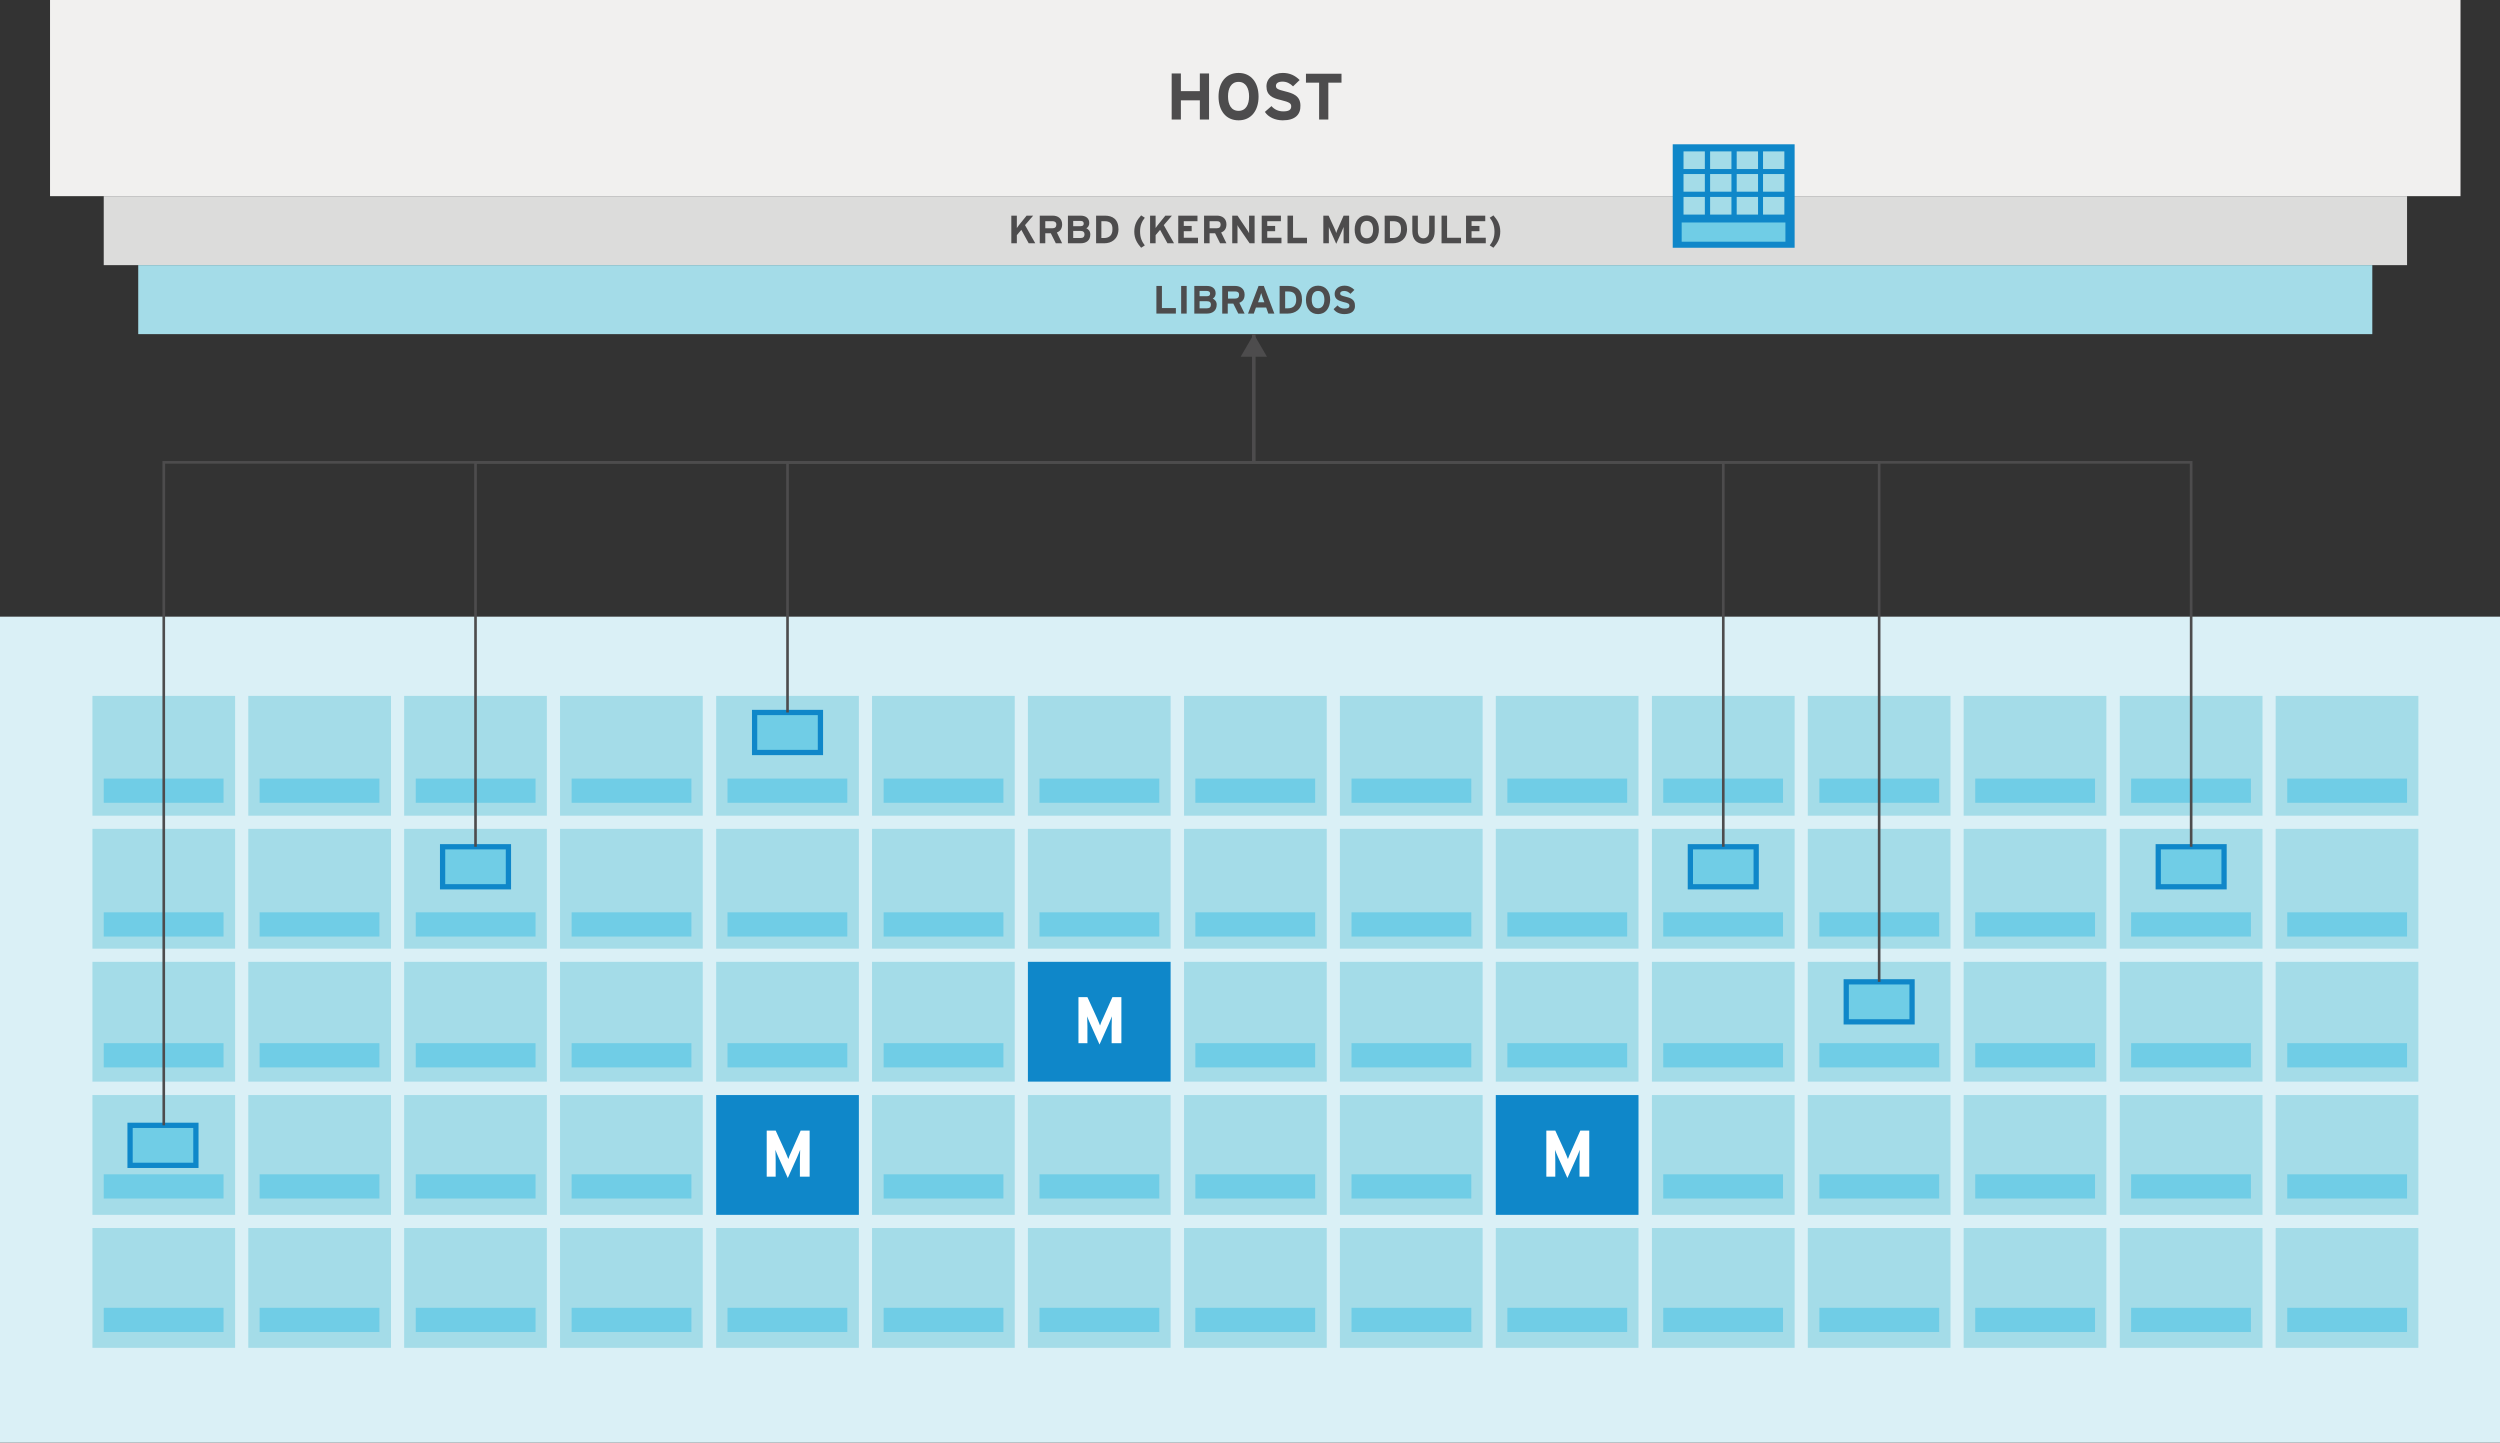 <?xml version="1.0" encoding="utf-8"?>
<!-- Generator: Adobe Illustrator 21.0.0, SVG Export Plug-In . SVG Version: 6.00 Build 0)  -->
<svg version="1.1" id="Layer_1" xmlns="http://www.w3.org/2000/svg" xmlns:xlink="http://www.w3.org/1999/xlink" x="0px" y="0px"
	 width="949.5px" height="547.9px" viewBox="0 0 949.5 547.9" style="enable-background:new 0 0 949.5 547.9;" xml:space="preserve"
	>
<rect x="0" y="0" width="949.5" height="547.9" fill="#333333" stroke="none"/>
<style type="text/css">
	.st0{fill:#F1F0EF;}
	.st1{fill:#DCDCDB;}
	.st2{fill:#A4DCE8;}
	.st3{fill:#DAF0F6;}
	.st4{fill:#0F87C9;}
	.st5{fill:#FFFFFF;}
	.st6{fill:#4D4C4D;}
	.st7{fill:#70CDE6;}
	.st8{fill:#70CDE6;stroke:#0F87C9;stroke-width:2;stroke-miterlimit:10;}
	.st9{fill:none;stroke:#4D4C4D;stroke-miterlimit:10;}
</style>
<rect x="19" class="st0" width="915.5" height="74.5"/>
<rect x="39.4" y="74.5" class="st1" width="874.8" height="26.2"/>
<rect x="52.5" y="100.7" class="st2" width="848.5" height="26.2"/>
<rect y="234.2" class="st3" width="949.5" height="313.7"/>
<rect x="390.4" y="365.3" class="st4" width="54.2" height="45.5"/>
<rect x="272" y="415.9" class="st4" width="54.2" height="45.5"/>
<rect x="568.1" y="415.9" class="st4" width="54.2" height="45.5"/>
<g>
	<path class="st5" d="M303.8,446.9v-6.4c0-0.9,0.1-3.2,0.1-3.8c-0.2,0.6-0.8,1.9-1.2,2.9l-3.5,7.8l-3.5-7.8c-0.4-1-1-2.2-1.2-2.9
		c0,0.7,0.1,2.9,0.1,3.8v6.4h-3.4v-17.5h3.4l3.6,7.9c0.4,1,1,2.3,1.2,2.9c0.2-0.7,0.7-1.9,1.2-2.9l3.5-7.9h3.4v17.5H303.8z"/>
</g>
<g>
	<path class="st5" d="M422.2,396.2v-6.4c0-0.9,0.1-3.2,0.1-3.8c-0.2,0.6-0.8,1.9-1.2,2.9l-3.5,7.8l-3.5-7.8c-0.4-1-1-2.2-1.2-2.9
		c0,0.7,0.1,2.9,0.1,3.8v6.4h-3.4v-17.5h3.4l3.6,7.9c0.4,1,1,2.3,1.2,2.9c0.2-0.7,0.7-1.9,1.2-2.9l3.5-7.9h3.4v17.5H422.2z"/>
</g>
<g>
	<path class="st6" d="M455.7,45.4v-7.3h-7.2v7.3h-3.5V27.9h3.5v6.7h7.2v-6.7h3.5v17.5H455.7z"/>
	<path class="st6" d="M470.4,45.7c-4.8,0-7.6-3.7-7.6-9s2.8-9,7.6-9s7.6,3.7,7.6,9S475.2,45.7,470.4,45.7z M470.4,31.1
		c-2.8,0-4,2.4-4,5.5c0,3.1,1.2,5.5,4,5.5s4-2.4,4-5.5C474.4,33.6,473.2,31.1,470.4,31.1z"/>
	<path class="st6" d="M487.2,45.7c-2.9,0-5.5-1.2-6.8-3.2l2.5-2.2c1.2,1.4,2.8,2,4.5,2c2.1,0,3-0.6,3-1.9c0-1.1-0.6-1.6-3.9-2.4
		c-3.2-0.7-5.5-1.8-5.5-5.2c0-3.2,2.8-5.1,6.2-5.1c2.7,0,4.7,1,6.4,2.7l-2.5,2.4c-1.1-1.1-2.4-1.8-4-1.8c-1.9,0-2.5,0.8-2.5,1.6
		c0,1.1,0.7,1.4,3.5,2.1s5.8,1.6,5.8,5.4C494,43.5,491.9,45.7,487.2,45.7z"/>
	<path class="st6" d="M504.5,31.4v14H501v-14h-5v-3.4h13.5v3.4H504.5z"/>
</g>
<g>
	<path class="st6" d="M390.7,92.4l-2.8-5.1l-1.7,2v3.1h-2.1V81.9h2.1v3c0,0.4,0,1.3,0,1.7c0.1-0.2,0.5-0.7,0.8-1.1l2.9-3.6h2.5
		l-3.1,3.6l3.9,6.9H390.7z"/>
	<path class="st6" d="M401,92.4l-1.9-3.8H397v3.8h-2.1V81.9h4.9c2,0,3.6,1.1,3.6,3.3c0,1.6-0.7,2.6-2,3.1l2,4.1H401z M399.7,84H397
		v2.7h2.7c1,0,1.5-0.5,1.5-1.4C401.2,84.4,400.6,84,399.7,84z"/>
	<path class="st6" d="M410.4,92.4h-4.8V81.9h4.8c2,0,3.3,1,3.3,2.8c0,0.9-0.4,1.6-1.1,2c0.8,0.4,1.5,1.1,1.5,2.3
		C414.1,91.3,412.6,92.4,410.4,92.4z M410.3,83.9h-2.7v2h2.8c0.9,0,1.2-0.4,1.2-1C411.6,84.2,411.2,83.9,410.3,83.9z M410.4,87.7
		h-2.8v2.7h2.8c1,0,1.5-0.5,1.5-1.4C411.9,88.2,411.4,87.7,410.4,87.7z"/>
	<path class="st6" d="M419.4,92.4h-3.1V81.9h3.3c3,0,5.2,1.4,5.2,5.2C424.7,90.9,422.1,92.4,419.4,92.4z M419.4,84h-1.1v6.4h1
		c2.2,0,3.2-1.3,3.2-3.2C422.6,85,421.7,84,419.4,84z"/>
	<path class="st6" d="M433.4,94.1c-1.4-1.6-2.6-3.4-2.6-6.1c0-2.8,1.1-4.5,2.6-6.2l1.4,0.9c-1.1,1.4-1.8,2.9-1.8,5.2
		c0,2.4,0.7,3.9,1.8,5.3L433.4,94.1z"/>
	<path class="st6" d="M443.4,92.4l-2.8-5.1l-1.7,2v3.1h-2.1V81.9h2.1v3c0,0.4,0,1.3,0,1.7c0.1-0.2,0.5-0.7,0.8-1.1l2.9-3.6h2.5
		l-3.1,3.6l3.9,6.9H443.4z"/>
	<path class="st6" d="M447.5,92.4V81.9h7.3V84h-5.2v1.8h3v2h-3v2.5h5.4v2.1H447.5z"/>
	<path class="st6" d="M463.4,92.4l-1.9-3.8h-2.1v3.8h-2.1V81.9h4.9c2,0,3.6,1.1,3.6,3.3c0,1.6-0.7,2.6-2,3.1l2,4.1H463.4z M462.1,84
		h-2.7v2.7h2.7c1,0,1.5-0.5,1.5-1.4C463.6,84.4,463.1,84,462.1,84z"/>
	<path class="st6" d="M474.6,92.4l-3.9-5.7c-0.3-0.4-0.6-0.9-0.7-1.2c0,0.4,0,1.7,0,2.3v4.6H468V81.9h2l3.7,5.5
		c0.3,0.4,0.6,0.9,0.7,1.2c0-0.4,0-1.7,0-2.3v-4.4h2.1v10.5H474.6z"/>
	<path class="st6" d="M479.2,92.4V81.9h7.3V84h-5.2v1.8h3v2h-3v2.5h5.4v2.1H479.2z"/>
	<path class="st6" d="M489,92.4V81.9h2.1v8.4h5.3v2.1H489z"/>
	<path class="st6" d="M510.3,92.4v-3.9c0-0.6,0-1.9,0-2.3c-0.1,0.4-0.5,1.1-0.7,1.7l-2.1,4.7l-2.1-4.7c-0.3-0.6-0.6-1.4-0.7-1.7
		c0,0.4,0,1.7,0,2.3v3.9h-2.1V81.9h2l2.2,4.8c0.3,0.6,0.6,1.4,0.7,1.8c0.1-0.4,0.4-1.2,0.7-1.8l2.1-4.8h2.1v10.5H510.3z"/>
	<path class="st6" d="M519.1,92.6c-2.9,0-4.6-2.2-4.6-5.4c0-3.2,1.7-5.4,4.6-5.4c2.9,0,4.6,2.2,4.6,5.4
		C523.7,90.4,522,92.6,519.1,92.6z M519.1,83.9c-1.7,0-2.4,1.5-2.4,3.3c0,1.9,0.7,3.3,2.4,3.3c1.7,0,2.4-1.5,2.4-3.3
		C521.5,85.3,520.8,83.9,519.1,83.9z"/>
	<path class="st6" d="M529,92.4h-3.1V81.9h3.3c3,0,5.2,1.4,5.2,5.2C534.3,90.9,531.7,92.4,529,92.4z M529,84h-1.1v6.4h1
		c2.2,0,3.2-1.3,3.2-3.2C532.2,85,531.3,84,529,84z"/>
	<path class="st6" d="M540.6,92.6c-2.5,0-4.2-1.7-4.2-4.8v-5.9h2.1v5.9c0,1.7,0.8,2.7,2.1,2.7c1.3,0,2.2-1,2.2-2.7v-5.9h2.1v5.9
		C544.9,90.9,543.3,92.6,540.6,92.6z"/>
	<path class="st6" d="M547.5,92.4V81.9h2.1v8.4h5.3v2.1H547.5z"/>
	<path class="st6" d="M556.8,92.4V81.9h7.3V84h-5.2v1.8h3v2h-3v2.5h5.4v2.1H556.8z"/>
	<path class="st6" d="M567.2,94.1l-1.4-0.9c1.1-1.4,1.8-2.9,1.8-5.2c0-2.4-0.7-3.9-1.8-5.3l1.4-0.9c1.4,1.6,2.6,3.4,2.6,6.1
		C569.8,90.7,568.7,92.4,567.2,94.1z"/>
</g>
<g>
	<path class="st6" d="M439.2,119.1v-10.5h2.1v8.4h5.3v2.1H439.2z"/>
	<path class="st6" d="M448.6,119.1v-10.5h2.1v10.5H448.6z"/>
	<path class="st6" d="M458.4,119.1h-4.8v-10.5h4.8c2,0,3.3,1,3.3,2.8c0,0.9-0.4,1.6-1.1,2c0.8,0.4,1.5,1.1,1.5,2.3
		C462.1,117.9,460.6,119.1,458.4,119.1z M458.3,110.5h-2.7v2h2.8c0.9,0,1.2-0.4,1.2-1C459.6,110.9,459.2,110.5,458.3,110.5z
		 M458.4,114.4h-2.8v2.7h2.8c1,0,1.5-0.5,1.5-1.4C459.9,114.9,459.5,114.4,458.4,114.4z"/>
	<path class="st6" d="M470.3,119.1l-1.9-3.8h-2.1v3.8h-2.1v-10.5h4.9c2,0,3.6,1.1,3.6,3.3c0,1.6-0.7,2.6-2,3.1l2,4.1H470.3z
		 M469.1,110.7h-2.7v2.7h2.7c1,0,1.5-0.5,1.5-1.4C470.6,111,470,110.7,469.1,110.7z"/>
	<path class="st6" d="M481.7,119.1l-0.8-2.3H477l-0.8,2.3H474l4-10.5h2l4,10.5H481.7z M479.5,112.9c-0.2-0.6-0.4-1.2-0.5-1.6
		c-0.1,0.4-0.3,1-0.5,1.6l-0.7,1.9h2.4L479.5,112.9z"/>
	<path class="st6" d="M489.1,119.1H486v-10.5h3.3c3,0,5.2,1.4,5.2,5.2C494.5,117.6,491.8,119.1,489.1,119.1z M489.2,110.7h-1.1v6.4
		h1c2.2,0,3.2-1.3,3.2-3.2C492.3,111.7,491.4,110.7,489.2,110.7z"/>
	<path class="st6" d="M500.6,119.3c-2.9,0-4.6-2.2-4.6-5.4c0-3.2,1.7-5.4,4.6-5.4c2.9,0,4.6,2.2,4.6,5.4
		C505.1,117.1,503.4,119.3,500.6,119.3z M500.6,110.5c-1.7,0-2.4,1.5-2.4,3.3c0,1.9,0.7,3.3,2.4,3.3c1.7,0,2.4-1.5,2.4-3.3
		C503,112,502.3,110.5,500.6,110.5z"/>
	<path class="st6" d="M510.6,119.3c-1.8,0-3.3-0.7-4.1-1.9l1.5-1.4c0.7,0.9,1.7,1.2,2.7,1.2c1.2,0,1.8-0.3,1.8-1.1
		c0-0.7-0.4-1-2.3-1.4c-1.9-0.5-3.3-1.1-3.3-3.1c0-1.9,1.7-3.1,3.7-3.1c1.6,0,2.8,0.6,3.8,1.6l-1.5,1.5c-0.7-0.7-1.4-1.1-2.4-1.1
		c-1.1,0-1.5,0.5-1.5,0.9c0,0.7,0.4,0.9,2.1,1.3c1.7,0.4,3.5,1,3.5,3.2C514.8,117.9,513.5,119.3,510.6,119.3z"/>
</g>
<g>
	<path class="st5" d="M599.9,446.9v-6.4c0-1,0.1-3.2,0.1-3.8c-0.2,0.7-0.8,1.9-1.2,2.9l-3.5,7.8l-3.5-7.8c-0.4-1-1-2.2-1.2-2.9
		c0,0.7,0.1,2.9,0.1,3.8v6.4h-3.4v-17.5h3.4l3.6,7.9c0.4,1,1,2.3,1.2,2.9c0.2-0.6,0.7-1.9,1.2-2.9l3.5-7.9h3.4v17.5H599.9z"/>
</g>
<rect x="35.1" y="264.3" class="st2" width="54.2" height="45.5"/>
<rect x="94.3" y="264.3" class="st2" width="54.2" height="45.5"/>
<rect x="153.5" y="264.3" class="st2" width="54.2" height="45.5"/>
<rect x="212.7" y="264.3" class="st2" width="54.2" height="45.5"/>
<rect x="272" y="264.3" class="st2" width="54.2" height="45.5"/>
<rect x="331.2" y="264.3" class="st2" width="54.2" height="45.5"/>
<rect x="390.4" y="264.3" class="st2" width="54.2" height="45.5"/>
<rect x="449.7" y="264.3" class="st2" width="54.2" height="45.5"/>
<rect x="508.9" y="264.3" class="st2" width="54.2" height="45.5"/>
<rect x="568.1" y="264.3" class="st2" width="54.2" height="45.5"/>
<rect x="627.4" y="264.3" class="st2" width="54.2" height="45.5"/>
<rect x="686.6" y="264.3" class="st2" width="54.2" height="45.5"/>
<rect x="745.8" y="264.3" class="st2" width="54.2" height="45.5"/>
<rect x="805.1" y="264.3" class="st2" width="54.2" height="45.5"/>
<rect x="864.3" y="264.3" class="st2" width="54.2" height="45.5"/>
<rect x="35.1" y="314.8" class="st2" width="54.2" height="45.5"/>
<rect x="94.3" y="314.8" class="st2" width="54.2" height="45.5"/>
<rect x="153.5" y="314.8" class="st2" width="54.2" height="45.5"/>
<rect x="212.7" y="314.8" class="st2" width="54.2" height="45.5"/>
<rect x="272" y="314.8" class="st2" width="54.2" height="45.5"/>
<rect x="331.2" y="314.8" class="st2" width="54.2" height="45.5"/>
<rect x="390.4" y="314.8" class="st2" width="54.2" height="45.5"/>
<rect x="449.7" y="314.8" class="st2" width="54.2" height="45.5"/>
<rect x="508.9" y="314.8" class="st2" width="54.2" height="45.5"/>
<rect x="568.1" y="314.8" class="st2" width="54.2" height="45.5"/>
<rect x="627.4" y="314.8" class="st2" width="54.2" height="45.5"/>
<rect x="686.6" y="314.8" class="st2" width="54.2" height="45.5"/>
<rect x="745.8" y="314.8" class="st2" width="54.2" height="45.5"/>
<rect x="805.1" y="314.8" class="st2" width="54.2" height="45.5"/>
<rect x="864.3" y="314.8" class="st2" width="54.2" height="45.5"/>
<rect x="35.1" y="365.3" class="st2" width="54.2" height="45.5"/>
<rect x="94.3" y="365.3" class="st2" width="54.2" height="45.5"/>
<rect x="153.5" y="365.3" class="st2" width="54.2" height="45.5"/>
<rect x="212.7" y="365.3" class="st2" width="54.2" height="45.5"/>
<rect x="272" y="365.3" class="st2" width="54.2" height="45.5"/>
<rect x="331.2" y="365.3" class="st2" width="54.2" height="45.5"/>
<rect x="449.7" y="365.3" class="st2" width="54.2" height="45.5"/>
<rect x="508.9" y="365.3" class="st2" width="54.2" height="45.5"/>
<rect x="568.1" y="365.3" class="st2" width="54.2" height="45.5"/>
<rect x="627.4" y="365.3" class="st2" width="54.2" height="45.5"/>
<rect x="686.6" y="365.3" class="st2" width="54.2" height="45.5"/>
<rect x="745.8" y="365.3" class="st2" width="54.2" height="45.5"/>
<rect x="805.1" y="365.3" class="st2" width="54.2" height="45.5"/>
<rect x="864.3" y="365.3" class="st2" width="54.2" height="45.5"/>
<rect x="35.1" y="415.9" class="st2" width="54.2" height="45.5"/>
<rect x="94.3" y="415.9" class="st2" width="54.2" height="45.5"/>
<rect x="153.5" y="415.9" class="st2" width="54.2" height="45.5"/>
<rect x="212.7" y="415.9" class="st2" width="54.2" height="45.5"/>
<rect x="331.2" y="415.9" class="st2" width="54.2" height="45.5"/>
<rect x="390.4" y="415.9" class="st2" width="54.2" height="45.5"/>
<rect x="449.7" y="415.9" class="st2" width="54.2" height="45.5"/>
<rect x="508.9" y="415.9" class="st2" width="54.2" height="45.5"/>
<rect x="627.4" y="415.9" class="st2" width="54.2" height="45.5"/>
<rect x="686.6" y="415.9" class="st2" width="54.2" height="45.5"/>
<rect x="745.8" y="415.9" class="st2" width="54.2" height="45.5"/>
<rect x="805.1" y="415.9" class="st2" width="54.2" height="45.5"/>
<rect x="864.3" y="415.9" class="st2" width="54.2" height="45.5"/>
<rect x="35.1" y="466.4" class="st2" width="54.2" height="45.5"/>
<rect x="94.3" y="466.4" class="st2" width="54.2" height="45.5"/>
<rect x="153.5" y="466.4" class="st2" width="54.2" height="45.5"/>
<rect x="212.7" y="466.4" class="st2" width="54.2" height="45.5"/>
<rect x="272" y="466.4" class="st2" width="54.2" height="45.5"/>
<rect x="331.2" y="466.4" class="st2" width="54.2" height="45.5"/>
<rect x="390.4" y="466.4" class="st2" width="54.2" height="45.5"/>
<rect x="449.7" y="466.4" class="st2" width="54.2" height="45.5"/>
<rect x="508.9" y="466.4" class="st2" width="54.2" height="45.5"/>
<rect x="568.1" y="466.4" class="st2" width="54.2" height="45.5"/>
<rect x="627.4" y="466.4" class="st2" width="54.2" height="45.5"/>
<rect x="686.6" y="466.4" class="st2" width="54.2" height="45.5"/>
<rect x="745.8" y="466.4" class="st2" width="54.2" height="45.5"/>
<rect x="805.1" y="466.4" class="st2" width="54.2" height="45.5"/>
<rect x="864.3" y="466.4" class="st2" width="54.2" height="45.5"/>
<rect x="39.4" y="295.7" class="st7" width="45.5" height="9.2"/>
<rect x="49.4" y="427.4" class="st8" width="25" height="15.2"/>
<rect x="168.1" y="321.6" class="st8" width="25" height="15.2"/>
<rect x="286.6" y="270.6" class="st8" width="25" height="15.2"/>
<rect x="819.7" y="321.6" class="st8" width="25" height="15.2"/>
<rect x="642" y="321.6" class="st8" width="25" height="15.2"/>
<rect x="701.2" y="372.9" class="st8" width="25" height="15.2"/>
<rect x="98.6" y="295.7" class="st7" width="45.5" height="9.2"/>
<rect x="157.9" y="295.7" class="st7" width="45.5" height="9.2"/>
<rect x="217.1" y="295.7" class="st7" width="45.5" height="9.2"/>
<rect x="276.3" y="295.7" class="st7" width="45.5" height="9.2"/>
<rect x="335.6" y="295.7" class="st7" width="45.5" height="9.2"/>
<rect x="394.8" y="295.7" class="st7" width="45.5" height="9.2"/>
<rect x="454" y="295.7" class="st7" width="45.5" height="9.2"/>
<rect x="513.3" y="295.7" class="st7" width="45.5" height="9.2"/>
<rect x="572.5" y="295.7" class="st7" width="45.5" height="9.2"/>
<rect x="631.7" y="295.7" class="st7" width="45.5" height="9.2"/>
<rect x="691" y="295.7" class="st7" width="45.5" height="9.2"/>
<rect x="750.2" y="295.7" class="st7" width="45.5" height="9.2"/>
<rect x="809.4" y="295.7" class="st7" width="45.5" height="9.2"/>
<rect x="868.7" y="295.7" class="st7" width="45.5" height="9.2"/>
<rect x="39.4" y="346.5" class="st7" width="45.5" height="9.2"/>
<rect x="98.6" y="346.5" class="st7" width="45.5" height="9.2"/>
<rect x="157.9" y="346.5" class="st7" width="45.5" height="9.2"/>
<rect x="217.1" y="346.5" class="st7" width="45.5" height="9.2"/>
<rect x="276.3" y="346.5" class="st7" width="45.5" height="9.2"/>
<rect x="335.6" y="346.5" class="st7" width="45.5" height="9.2"/>
<rect x="394.8" y="346.5" class="st7" width="45.5" height="9.2"/>
<rect x="454" y="346.5" class="st7" width="45.5" height="9.2"/>
<rect x="513.3" y="346.5" class="st7" width="45.5" height="9.2"/>
<rect x="572.5" y="346.5" class="st7" width="45.5" height="9.2"/>
<rect x="631.7" y="346.5" class="st7" width="45.5" height="9.2"/>
<rect x="691" y="346.5" class="st7" width="45.5" height="9.2"/>
<rect x="750.2" y="346.5" class="st7" width="45.5" height="9.2"/>
<rect x="809.4" y="346.5" class="st7" width="45.5" height="9.2"/>
<rect x="868.7" y="346.5" class="st7" width="45.5" height="9.2"/>
<rect x="39.4" y="396.2" class="st7" width="45.5" height="9.2"/>
<rect x="98.6" y="396.2" class="st7" width="45.5" height="9.2"/>
<rect x="157.9" y="396.2" class="st7" width="45.5" height="9.2"/>
<rect x="217.1" y="396.2" class="st7" width="45.5" height="9.2"/>
<rect x="276.3" y="396.2" class="st7" width="45.5" height="9.2"/>
<rect x="335.6" y="396.2" class="st7" width="45.5" height="9.2"/>
<rect x="454" y="396.2" class="st7" width="45.5" height="9.2"/>
<rect x="513.3" y="396.2" class="st7" width="45.5" height="9.2"/>
<rect x="572.5" y="396.2" class="st7" width="45.5" height="9.2"/>
<rect x="631.7" y="396.2" class="st7" width="45.5" height="9.2"/>
<rect x="691" y="396.2" class="st7" width="45.5" height="9.2"/>
<rect x="750.2" y="396.2" class="st7" width="45.5" height="9.2"/>
<rect x="809.4" y="396.2" class="st7" width="45.5" height="9.2"/>
<rect x="868.7" y="396.2" class="st7" width="45.5" height="9.2"/>
<rect x="39.4" y="446" class="st7" width="45.5" height="9.2"/>
<rect x="98.6" y="446" class="st7" width="45.5" height="9.2"/>
<rect x="157.9" y="446" class="st7" width="45.5" height="9.2"/>
<rect x="217.1" y="446" class="st7" width="45.5" height="9.2"/>
<rect x="335.6" y="446" class="st7" width="45.5" height="9.2"/>
<rect x="394.8" y="446" class="st7" width="45.5" height="9.2"/>
<rect x="454" y="446" class="st7" width="45.5" height="9.2"/>
<rect x="513.3" y="446" class="st7" width="45.5" height="9.2"/>
<rect x="631.7" y="446" class="st7" width="45.5" height="9.2"/>
<rect x="691" y="446" class="st7" width="45.5" height="9.2"/>
<rect x="750.2" y="446" class="st7" width="45.5" height="9.2"/>
<rect x="809.4" y="446" class="st7" width="45.5" height="9.2"/>
<rect x="868.7" y="446" class="st7" width="45.5" height="9.2"/>
<rect x="39.4" y="496.7" class="st7" width="45.5" height="9.2"/>
<rect x="98.6" y="496.7" class="st7" width="45.5" height="9.2"/>
<rect x="157.9" y="496.7" class="st7" width="45.5" height="9.2"/>
<rect x="217.1" y="496.7" class="st7" width="45.5" height="9.2"/>
<rect x="276.3" y="496.7" class="st7" width="45.5" height="9.2"/>
<rect x="335.6" y="496.7" class="st7" width="45.5" height="9.2"/>
<rect x="394.8" y="496.7" class="st7" width="45.5" height="9.2"/>
<rect x="454" y="496.7" class="st7" width="45.5" height="9.2"/>
<rect x="513.3" y="496.7" class="st7" width="45.5" height="9.2"/>
<rect x="572.5" y="496.7" class="st7" width="45.5" height="9.2"/>
<rect x="631.7" y="496.7" class="st7" width="45.5" height="9.2"/>
<rect x="691" y="496.7" class="st7" width="45.5" height="9.2"/>
<rect x="750.2" y="496.7" class="st7" width="45.5" height="9.2"/>
<rect x="809.4" y="496.7" class="st7" width="45.5" height="9.2"/>
<rect x="868.7" y="496.7" class="st7" width="45.5" height="9.2"/>
<polyline class="st9" points="476.2,126.9 476.2,175.6 62.2,175.6 62.2,427.4 "/>
<polyline class="st9" points="476.2,126.9 476.2,175.6 299.1,175.6 299.1,270.6 "/>
<polyline class="st9" points="476.2,126.9 476.2,175.6 180.6,175.6 180.6,321.6 "/>
<polyline class="st9" points="476.2,126.9 476.2,175.6 654.5,175.6 654.5,321.6 "/>
<polyline class="st9" points="476.2,126.9 476.2,175.6 713.7,175.6 713.7,372.9 "/>
<polyline class="st9" points="476.2,126.9 476.2,175.6 832.2,175.6 832.2,321.6 "/>
<g>
	<g>
		<line class="st9" x1="476.2" y1="175.6" x2="476.2" y2="134.1"/>
		<g>
			<polygon class="st6" points="481.2,135.5 476.2,126.9 471.2,135.5 			"/>
		</g>
	</g>
</g>
<g>
	<g>
		<rect x="635.3" y="54.8" class="st4" width="46.3" height="39.3"/>
		<rect x="638.7" y="84.5" class="st7" width="39.4" height="7.3"/>
		<rect x="639.4" y="66.1" class="st2" width="8.1" height="6.7"/>
		<rect x="649.5" y="66.1" class="st2" width="8.1" height="6.7"/>
		<rect x="659.6" y="66.1" class="st2" width="8.1" height="6.7"/>
		<rect x="669.6" y="66.1" class="st2" width="8.1" height="6.7"/>
		<rect x="639.4" y="74.8" class="st2" width="8.1" height="6.7"/>
		<rect x="649.5" y="74.8" class="st2" width="8.1" height="6.7"/>
		<rect x="659.6" y="74.8" class="st2" width="8.1" height="6.7"/>
		<rect x="669.6" y="74.8" class="st2" width="8.1" height="6.7"/>
	</g>
	<rect x="639.4" y="57.5" class="st2" width="8.1" height="6.7"/>
	<rect x="649.5" y="57.5" class="st2" width="8.1" height="6.7"/>
	<rect x="659.6" y="57.5" class="st2" width="8.1" height="6.7"/>
	<rect x="669.6" y="57.5" class="st2" width="8.1" height="6.7"/>
</g>
<g>
</g>
<g>
</g>
<g>
</g>
<g>
</g>
<g>
</g>
<g>
</g>
<g>
</g>
</svg>
